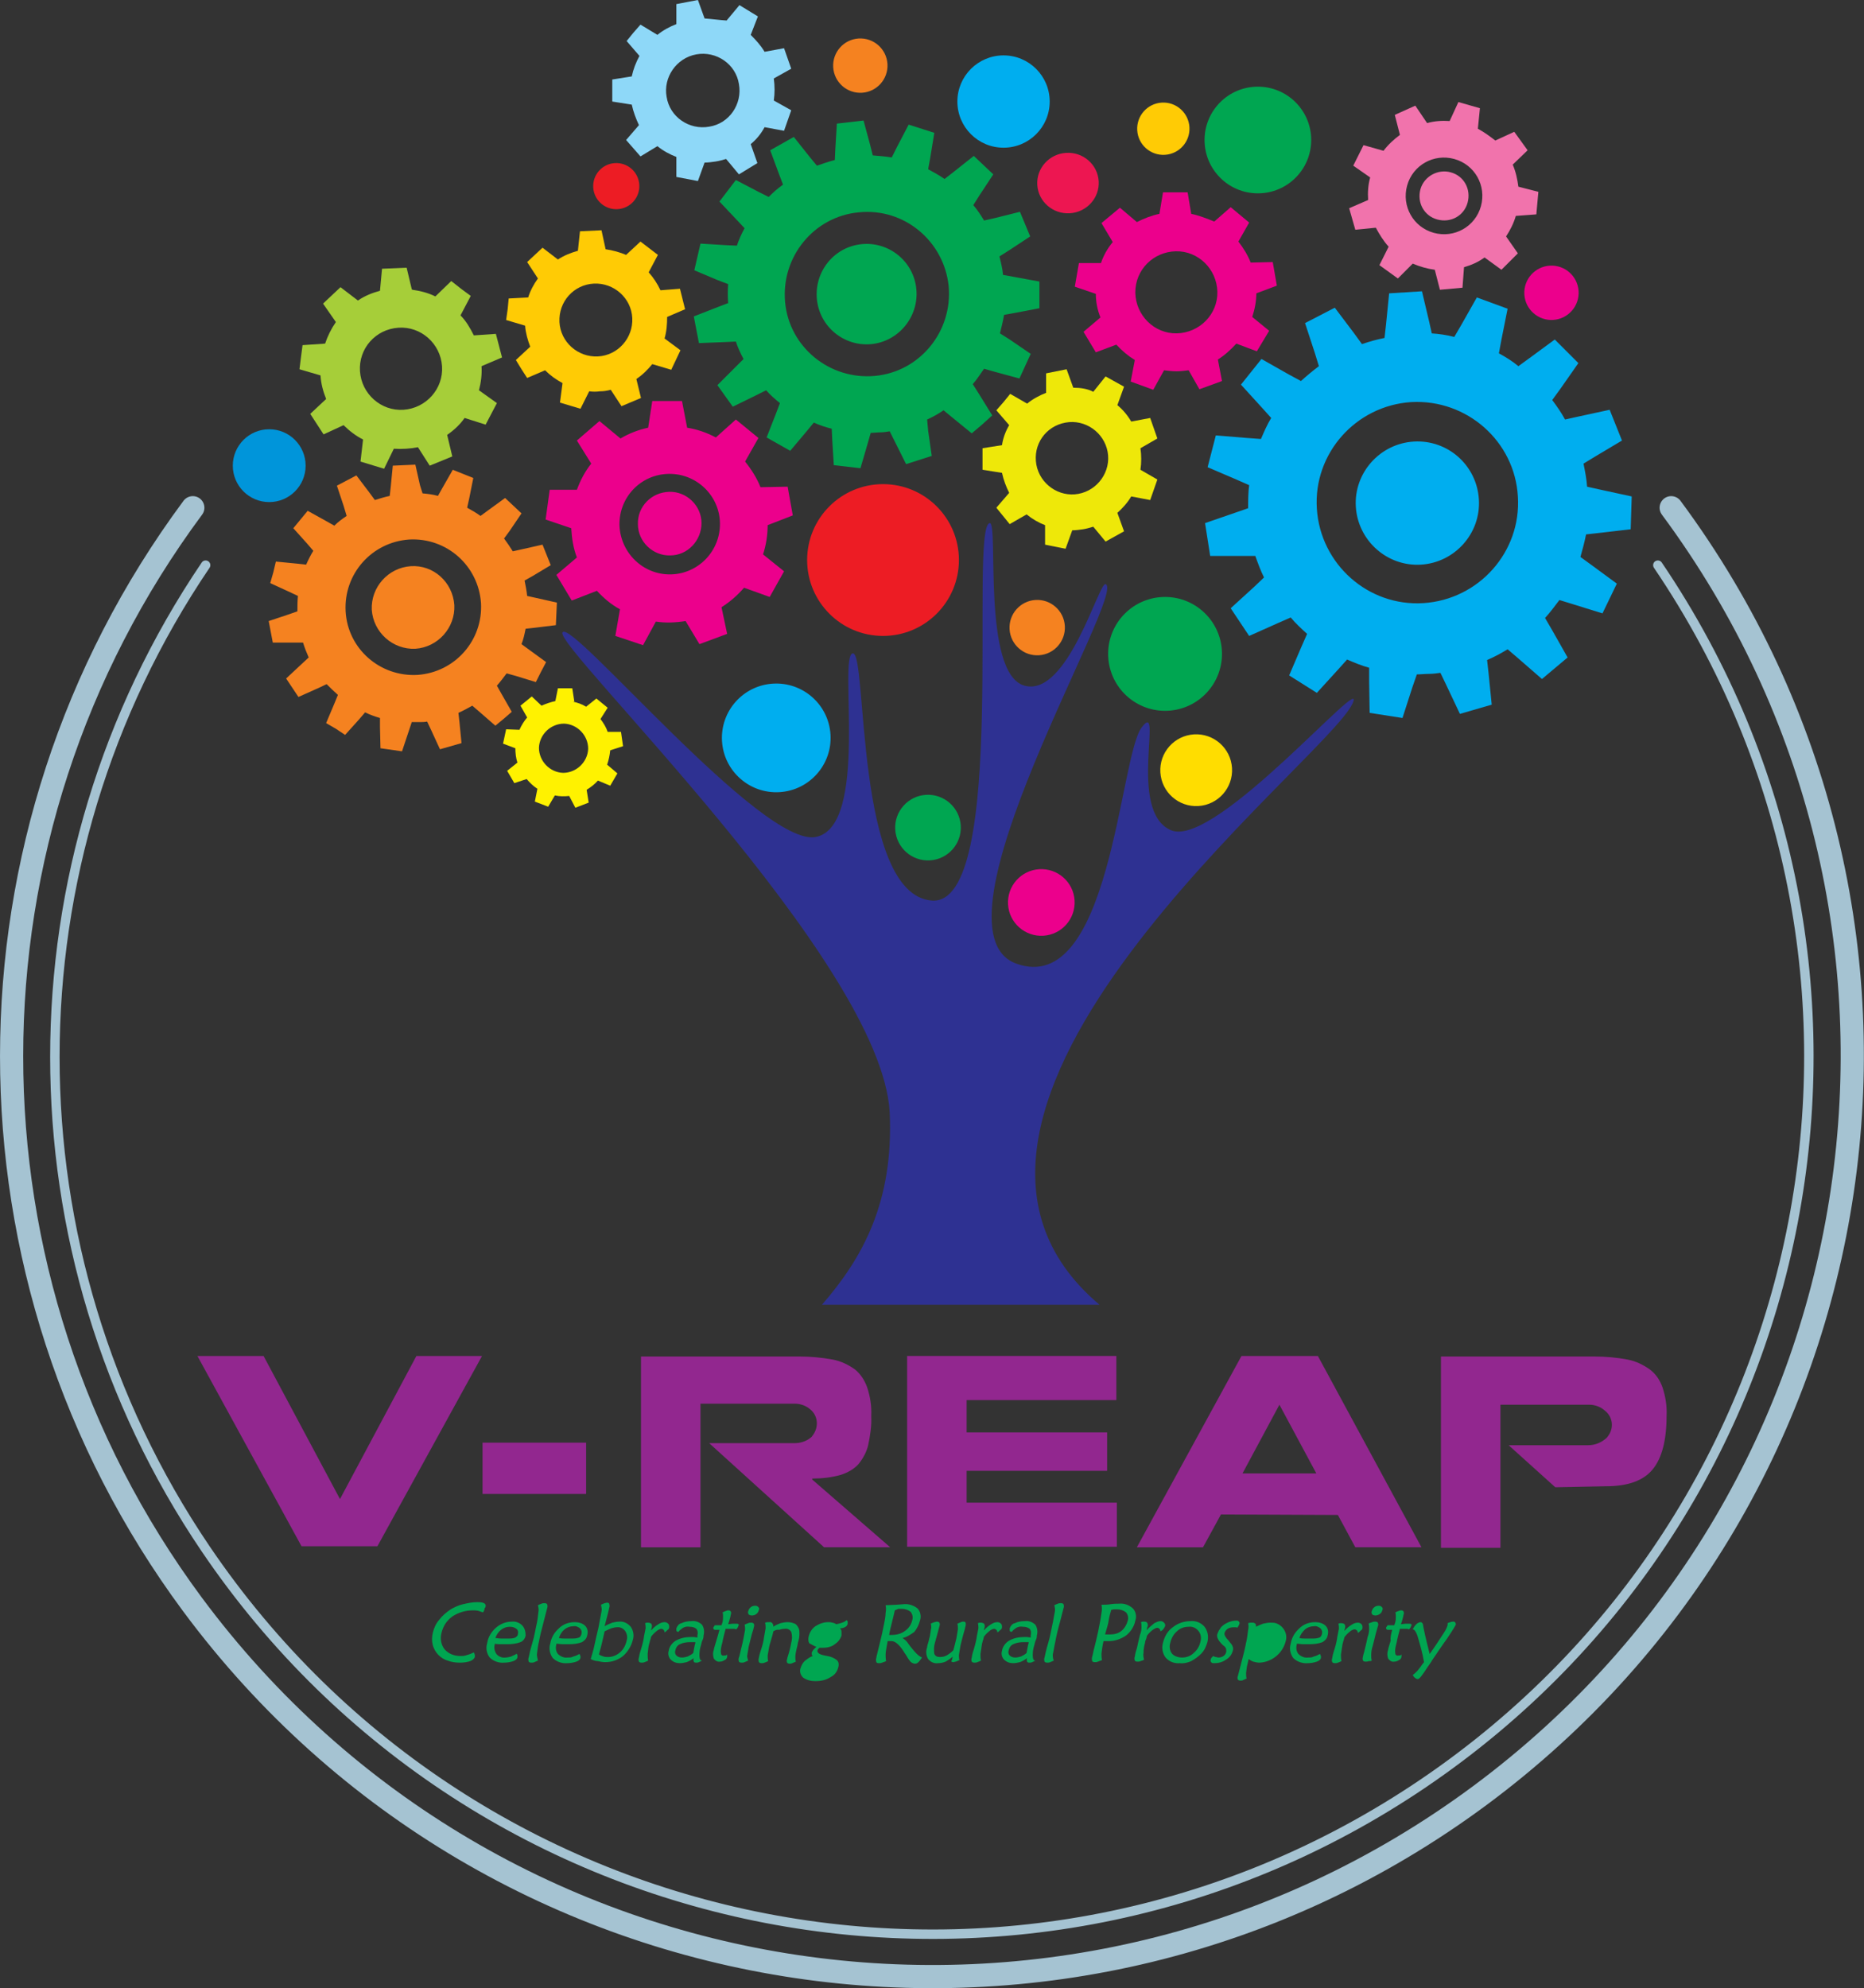 <?xml version="1.0" encoding="utf-8"?>
<!-- Generator: Adobe Illustrator 21.1.0, SVG Export Plug-In . SVG Version: 6.00 Build 0)  -->
<svg version="1.1" id="Layer_1" xmlns="http://www.w3.org/2000/svg" xmlns:xlink="http://www.w3.org/1999/xlink" x="0px" y="0px"
	 viewBox="0 0 363.5 387.7" style="enable-background:new 0 0 363.5 387.7;" xml:space="preserve">
<rect x="0" y="0" width="363.5" height="387.7" fill="#333333" stroke="none"/>
<style type="text/css">
	.st0{fill:none;stroke:#A5C3D2;stroke-width:4.52;stroke-linecap:round;stroke-linejoin:round;}
	.st1{fill:none;stroke:#A5C3D2;stroke-width:1.84;stroke-linecap:round;stroke-linejoin:round;}
	.st2{fill:#92278F;}
	.st3{fill:#00A651;}
	.st4{fill:#2E3192;}
	.st5{fill:#FFCB05;}
	.st6{fill:#8ED8F8;}
	.st7{fill:#EC008C;}
	.st8{fill:#FFF200;}
	.st9{fill:#EEE809;}
	.st10{fill:#00AEEF;}
	.st11{fill:#F173AC;}
	.st12{fill:#A6CE39;}
	.st13{fill:#F58220;}
	.st14{fill:#ED1C24;}
	.st15{fill:#FFDD00;}
	.st16{fill:#ED1651;}
	.st17{fill:#0095DA;}
</style>
<title>Untitled-1</title>
<g>
	<path class="st0" d="M325.9,99c59,79.6,42.4,192-37.3,251.1c-79.6,59-192,42.4-251.1-37.3C-9.5,249.3-9.5,162.5,37.6,99"/>
	<path class="st1" d="M323.3,110.2c53,78.2,32.5,184.5-45.7,237.5c-78.2,53-184.5,32.5-237.5-45.7c-39.2-57.9-39.2-133.9,0-191.8"/>
	<path class="st2" d="M66.3,292.3l-14.9-27.9H38.5l20.3,37.1h14.8l20.4-37.1H81.2L66.3,292.3z M114.3,291.3v-10H94.1v10H114.3z
		 M154.9,281.4h-16.6l22.4,20.3h12.9l-15.2-13.2v-0.2c1.9,0,3.7-0.2,5.5-0.7c1.3-0.4,2.6-1.1,3.5-2.1c0.9-1.1,1.6-2.4,1.9-3.7
		c0.4-1.9,0.7-3.8,0.6-5.7c0.1-1.9-0.2-3.8-0.8-5.6c-0.5-1.4-1.3-2.6-2.4-3.5c-1.3-0.9-2.7-1.6-4.3-1.9c-2.2-0.4-4.3-0.6-6.5-0.6
		h-30.9v37.2h11.6v-28h18.4c1.1,0,2.2,0.4,3,1.1c1.6,1.3,1.7,3.6,0.4,5.2c-0.1,0.2-0.3,0.3-0.4,0.4c-0.9,0.7-2,1-3.1,1L154.9,281.4z
		 M188.5,293v-6.2h27.4v-7.5h-27.4v-6.3h29.2v-8.6h-40.8v37.2h40.9V293L188.5,293z M260.9,295.4l3.4,6.3h12.9L257,264.4h-14.9
		l-20.4,37.3h12.9l3.5-6.4L260.9,295.4z M249.5,273.9l7.2,13.4h-14.4L249.5,273.9L249.5,273.9z M313.2,289.8c4.3,0,7.3-1.1,9.1-3.3
		c1.8-2.2,2.7-5.7,2.7-10.4c0.1-1.9-0.2-3.8-0.8-5.6c-0.5-1.4-1.3-2.6-2.5-3.5c-1.3-0.9-2.7-1.6-4.3-1.9c-2.1-0.4-4.3-0.6-6.5-0.6
		H281v37.3h11.6v-27.9h17.3c1.1,0,2.2,0.4,3,1.1c1.6,1.2,1.9,3.4,0.7,5c-0.2,0.3-0.4,0.5-0.7,0.7c-0.9,0.7-2,1.1-3.2,1.1h-15.5
		l9.1,8.2L313.2,289.8z"/>
	<path class="st3" d="M94.2,314.4c-0.3-0.1-0.6-0.2-0.9-0.3c-0.4-0.1-0.7-0.1-1.1-0.1c-1.4,0-2.8,0.4-4,1.2
		c-1.1,0.8-1.8,1.9-2.1,3.2c-0.3,1.1-0.1,2.3,0.6,3.2c0.8,0.9,1.9,1.3,3.1,1.3c0.4,0,0.8,0,1.3-0.2c0.4-0.1,0.9-0.3,1.3-0.5
		c0.1,0.2,0.2,0.4,0.2,0.5c0,0.1,0,0.3,0,0.4c-0.1,0.3-0.4,0.6-0.9,0.8c-0.6,0.2-1.3,0.3-2,0.3c-0.8,0-1.6-0.1-2.4-0.4
		c-0.7-0.2-1.3-0.6-1.8-1.1c-0.5-0.5-0.9-1.2-1.1-1.9c-0.2-0.8-0.2-1.6,0-2.4c0.2-0.9,0.6-1.8,1.2-2.5c0.6-0.8,1.4-1.5,2.3-2.1
		c0.7-0.4,1.5-0.8,2.4-1c0.9-0.2,1.8-0.4,2.7-0.4c0.5,0,1,0,1.4,0.2c0.2,0.1,0.4,0.4,0.3,0.6c0,0.2-0.1,0.3-0.2,0.4
		C94.5,314,94.3,314.2,94.2,314.4L94.2,314.4z M104.9,323.8c-0.2,0.1-0.5,0.2-0.7,0.3c-0.2,0.1-0.4,0.1-0.6,0.1
		c-0.3,0-0.4-0.1-0.5-0.2c-0.1-0.3-0.1-0.6,0-0.8c0.1-0.5,0.3-1.5,0.7-2.8s0.6-2.6,0.8-3.5c0.2-0.8,0.3-1.7,0.4-2.6
		c0.1-0.4,0-0.9-0.1-1.3c0.2-0.1,0.4-0.2,0.7-0.3c0.2-0.1,0.4-0.1,0.6-0.1c0.3,0,0.4,0.1,0.5,0.2c0.1,0.3,0.1,0.5,0,0.8
		c-0.1,0.3-0.3,1.2-0.7,2.7s-0.7,2.7-0.9,3.8c-0.2,0.8-0.3,1.7-0.4,2.5C104.7,322.9,104.8,323.3,104.9,323.8L104.9,323.8z
		 M109,319.4c0.4,0.1,0.8,0.1,1.1,0.1c0.4,0,0.9,0,1.4,0c0.5,0,0.9,0,1.4-0.2c0.3-0.1,0.4-0.4,0.5-0.7c0.1-0.4,0-0.8-0.3-1.1
		c-0.4-0.3-0.8-0.5-1.3-0.4c-0.6,0-1.2,0.2-1.7,0.6C109.6,318.1,109.2,318.7,109,319.4L109,319.4z M113,322.5
		c0.1,0.1,0.1,0.3,0.2,0.4c0,0.1,0,0.2,0,0.4c-0.1,0.3-0.3,0.5-0.8,0.7c-0.6,0.2-1.2,0.3-1.8,0.3c-1,0.1-2.1-0.3-2.8-1
		c-0.6-0.8-0.8-1.9-0.5-2.8c0.2-1.2,0.8-2.2,1.7-3c0.8-0.8,1.9-1.2,3.1-1.2c0.7,0,1.5,0.2,2,0.7c0.5,0.5,0.6,1.2,0.4,1.9
		c-0.1,0.6-0.5,1-1,1.3c-0.8,0.3-1.6,0.4-2.5,0.4c-0.4,0-0.8,0-1.3,0s-0.8-0.1-1.2-0.1v0.1c-0.2,0.7-0.1,1.4,0.3,1.9
		c0.5,0.5,1.2,0.8,1.9,0.7c0.4,0,0.8,0,1.1-0.2C112.3,322.9,112.6,322.7,113,322.5L113,322.5z M116.8,322.6c0.3,0.2,0.6,0.3,0.9,0.4
		c0.3,0.1,0.6,0.1,0.9,0.1c0.8,0,1.6-0.3,2.3-0.9c0.7-0.6,1.1-1.4,1.3-2.3c0.2-0.6,0.1-1.3-0.3-1.9c-0.4-0.5-1-0.8-1.6-0.7
		c-0.4,0-0.7,0.1-1.1,0.2c-0.5,0.2-0.9,0.4-1.3,0.6l0,0c-0.2,1-0.4,1.7-0.5,2.2c-0.1,0.3-0.1,0.5-0.2,0.8L116.8,322.6L116.8,322.6z
		 M115.2,323.5c0.2-0.8,0.5-1.6,0.7-2.6c0.2-1,0.5-2.2,0.8-3.5c0.3-1.6,0.5-2.7,0.6-3.2c0.1-0.4,0-0.8-0.1-1.3
		c0.2-0.1,0.5-0.2,0.7-0.3c0.2,0,0.3-0.1,0.5-0.1c0.2,0,0.4,0.1,0.4,0.2c0.1,0.3,0.1,0.6,0,0.8c0,0.1-0.1,0.5-0.3,1.3
		s-0.4,1.5-0.6,2.3c0.5-0.3,1-0.5,1.5-0.7c0.4-0.1,0.9-0.2,1.3-0.2c0.9-0.1,1.7,0.3,2.3,1c0.5,0.7,0.7,1.7,0.4,2.6
		c-0.3,1.2-1,2.3-1.9,3.1c-1,0.8-2.2,1.2-3.5,1.2c-0.5,0-0.9-0.1-1.4-0.2C116.1,323.9,115.6,323.7,115.2,323.5L115.2,323.5z
		 M127,317.9c0.4-0.5,0.9-0.9,1.4-1.2c0.3-0.2,0.7-0.4,1.2-0.4c0.3,0,0.5,0.1,0.7,0.3c0.2,0.2,0.2,0.4,0.2,0.7
		c0,0.2-0.1,0.4-0.3,0.5c-0.2,0.2-0.4,0.4-0.6,0.5c0-0.2-0.1-0.4-0.2-0.5c-0.1-0.1-0.3-0.2-0.4-0.2c-0.3,0-0.7,0.2-0.9,0.4
		c-0.4,0.3-0.8,0.7-1.1,1.1c-0.1,0.2-0.1,0.5-0.2,0.7s-0.1,0.5-0.2,0.7c-0.2,0.7-0.2,1.3-0.3,2c0,0.4,0,0.9,0.1,1.3
		c-0.2,0.1-0.4,0.2-0.7,0.3c-0.2,0.1-0.4,0.1-0.6,0.1c-0.3,0-0.4-0.1-0.5-0.2c-0.1-0.3-0.1-0.5,0-0.8c0-0.1,0.1-0.7,0.4-1.6
		c0.3-1,0.5-1.8,0.6-2.6c0.1-0.5,0.2-1,0.3-1.5c0-0.3,0-0.6-0.1-1l0.3-0.1c0.1,0,0.2,0,0.3,0c0.2,0,0.5,0.1,0.6,0.2
		c0.1,0.2,0.2,0.4,0.1,0.7c0,0.1,0,0.2-0.1,0.3L127,317.9L127,317.9z M136.6,323.7c-0.2-0.3-0.2-0.7-0.2-1.1c0-0.6,0.1-1.2,0.3-1.8
		c0.1-0.3,0.1-0.6,0.3-1s0.2-0.7,0.2-0.9c0.2-0.7,0.1-1.5-0.3-2.1c-0.5-0.5-1.3-0.8-2-0.7c-0.7,0-1.4,0.1-2,0.4
		c-0.5,0.1-0.8,0.5-1,1c0,0.2,0,0.3,0,0.5c0.1,0.1,0.2,0.2,0.4,0.2c0.2-0.3,0.6-0.6,0.9-0.8c0.4-0.2,0.8-0.3,1.3-0.2
		c0.5,0,0.9,0.1,1.3,0.4c0.3,0.4,0.3,0.8,0.2,1.3v0.2c0,0.1,0,0.1,0,0.2l-0.7-0.1h-0.6c-1,0-2,0.2-2.9,0.7c-0.7,0.4-1.3,1.2-1.4,2
		c-0.2,0.6,0,1.3,0.4,1.7c0.5,0.5,1.1,0.7,1.8,0.7c0.4,0,0.9-0.1,1.3-0.2c0.5-0.2,0.9-0.4,1.4-0.8c-0.1,0.2-0.1,0.5,0,0.7
		c0.1,0.2,0.3,0.2,0.5,0.2c0.2,0,0.3,0,0.5-0.1c0.2-0.1,0.4-0.2,0.6-0.3L136.6,323.7z M135.6,320.2c0,0.1,0,0.3-0.1,0.5l-0.1,0.5
		l-0.1,0.5c0,0.2-0.1,0.4-0.1,0.6c-0.3,0.3-0.7,0.5-1.1,0.7c-0.4,0.1-0.7,0.2-1.1,0.2c-0.4,0-0.8-0.1-1.1-0.4
		c-0.3-0.3-0.3-0.7-0.2-1c0.1-0.5,0.4-1,0.9-1.2c0.6-0.3,1.3-0.4,2-0.4h0.5L135.6,320.2L135.6,320.2z M140.3,317.8h-0.7
		c-0.2,0-0.3,0-0.4-0.1c-0.1-0.1-0.1-0.2-0.1-0.3c0-0.1,0.1-0.2,0.1-0.2c0.1-0.1,0.1-0.2,0.2-0.3h0.5h0.7h0.1l0.1-0.3l0.1-0.3
		c0.1-0.4,0.1-0.7,0.1-1.1c0-0.3,0-0.6-0.1-0.8c0.2-0.1,0.4-0.2,0.7-0.3c0.2-0.1,0.3-0.1,0.5-0.1c0.2,0,0.3,0.1,0.4,0.2
		c0.1,0.2,0.1,0.4,0,0.7c0,0.1-0.1,0.5-0.3,1.2l-0.2,0.6l0.9-0.1h0.7c0.1,0,0.3,0,0.4,0.1c0.1,0.1,0.1,0.2,0,0.3
		c0,0.1-0.1,0.2-0.1,0.3c-0.1,0.1-0.2,0.3-0.3,0.4c-0.1,0-0.3-0.1-0.4-0.1h-0.6H142h-0.5c-0.2,0.8-0.4,1.5-0.5,2s-0.2,1-0.3,1.3
		c-0.1,0.5-0.2,1-0.1,1.5c0,0.3,0.3,0.5,0.6,0.4c0.1,0,0.2,0,0.3,0c0.1,0,0.2-0.1,0.3-0.2c0,0.1,0,0.2,0,0.3c0,0.1,0,0.1,0,0.2
		c-0.1,0.3-0.2,0.5-0.5,0.6c-0.3,0.2-0.6,0.3-0.9,0.3c-0.5,0.1-0.9-0.2-1.2-0.6c-0.2-0.6-0.2-1.2,0-1.7c0-0.2,0.2-0.8,0.5-1.8
		C139.9,319.3,140.1,318.5,140.3,317.8L140.3,317.8z M145.9,323.8c-0.2,0.1-0.5,0.2-0.7,0.3c-0.2,0.1-0.4,0.1-0.6,0.1
		c-0.3,0-0.4-0.1-0.5-0.2c-0.1-0.3-0.1-0.6,0-0.8c0.1-0.2,0.2-0.8,0.4-1.6c0.2-0.8,0.4-1.6,0.5-2.2c0.1-0.5,0.2-1.1,0.3-1.6
		c0-0.3,0-0.7-0.1-1c0.2-0.1,0.4-0.2,0.7-0.3c0.2-0.1,0.4-0.1,0.6-0.1c0.3,0,0.4,0.1,0.5,0.2c0.1,0.2,0.1,0.4,0,0.7
		c0,0.1-0.1,0.5-0.4,1.4c-0.2,0.8-0.4,1.6-0.6,2.4c-0.1,0.6-0.2,1.2-0.3,1.8C145.7,323.1,145.8,323.5,145.9,323.8L145.9,323.8z
		 M148,313.9c-0.1,0.3-0.2,0.6-0.5,0.8c-0.2,0.2-0.6,0.3-0.9,0.3c-0.2,0-0.5-0.1-0.6-0.2c-0.1-0.2-0.2-0.4-0.1-0.6
		c0.1-0.3,0.2-0.6,0.5-0.8c0.2-0.2,0.5-0.3,0.9-0.3c0.2,0,0.5,0.1,0.6,0.3C148,313.4,148.1,313.7,148,313.9L148,313.9z M150.8,318.1
		c-0.1,0.6-0.3,1.2-0.5,1.9c-0.2,0.7-0.3,1-0.3,1.1c-0.1,0.5-0.2,1.1-0.3,1.7c0,0.4,0,0.7,0.1,1.1c-0.2,0.1-0.4,0.2-0.7,0.3
		c-0.2,0.1-0.4,0.1-0.6,0.1c-0.3,0-0.4-0.1-0.5-0.2c-0.1-0.3-0.1-0.6,0-0.9c0-0.1,0.1-0.6,0.4-1.5s0.5-1.7,0.6-2.5
		c0.1-0.6,0.2-1.1,0.3-1.7c0-0.4,0-0.7-0.1-1.1l0.4-0.1c0.1,0,0.2,0,0.4,0c0.4-0.1,0.7,0.2,0.8,0.6c0,0.1,0,0.2,0,0.3
		c0.4-0.3,0.9-0.5,1.4-0.7c0.4-0.1,0.9-0.2,1.4-0.2c0.5,0,0.9,0.1,1.4,0.3c0.4,0.2,0.6,0.6,0.8,1c0.1,0.3,0.1,0.7,0.1,1
		c0,0.6-0.1,1.1-0.3,1.7l-0.1,0.6c-0.1,0.3-0.1,0.5-0.2,0.8c-0.1,0.5-0.2,0.9-0.2,1.4c0,0.3,0,0.6,0.1,0.9c-0.2,0.1-0.5,0.2-0.7,0.3
		c-0.2,0.1-0.3,0.1-0.5,0.1c-0.3,0-0.4-0.1-0.5-0.2c-0.1-0.2-0.1-0.5,0-0.7c0-0.2,0.2-0.7,0.4-1.4s0.3-1.3,0.4-1.8
		c0.2-0.7,0.2-1.4,0-2.1c-0.3-0.5-0.8-0.7-1.3-0.6c-0.4,0-0.8,0.1-1.1,0.2C151.5,317.7,151.1,317.9,150.8,318.1L150.8,318.1z
		 M159.2,323.6L159.2,323.6c-0.4,0.1-0.8,0.4-1.1,0.6c-0.3,0.2-0.4,0.5-0.5,0.9c-0.1,0.4,0,0.9,0.4,1.2c0.5,0.3,1.1,0.5,1.6,0.5
		c0.6,0,1.2-0.1,1.8-0.4c0.4-0.2,0.7-0.6,0.9-1c0.1-0.6-0.8-1.2-2.9-1.7L159.2,323.6L159.2,323.6z M160.9,320.4c0.5,0,1-0.2,1.5-0.5
		c0.4-0.3,0.7-0.7,0.8-1.2c0.1-0.4,0-0.9-0.3-1.2c-0.3-0.3-0.8-0.5-1.3-0.5c-0.5,0-1,0.1-1.5,0.4c-0.4,0.3-0.7,0.7-0.8,1.2
		c-0.1,0.4,0,0.9,0.3,1.2C160,320.3,160.4,320.5,160.9,320.4z M159.2,321.1c-0.2,0.2-0.4,0.4-0.6,0.6c-0.1,0.2-0.2,0.3-0.3,0.5
		c0,0.1,0,0.3,0,0.4c0,0.1,0.1,0.2,0.2,0.3c-0.6,0.2-1.1,0.6-1.6,1c-0.4,0.4-0.6,0.8-0.8,1.4c-0.2,0.6,0,1.3,0.5,1.8
		c0.7,0.5,1.5,0.7,2.4,0.7c1.1,0,2.1-0.2,3-0.8c0.8-0.4,1.3-1.1,1.5-2c0.1-0.4,0.1-0.9-0.3-1.3c-0.5-0.4-1.2-0.7-1.9-0.8l-0.5-0.1
		c-1-0.2-1.4-0.5-1.4-0.9c0-0.1,0.1-0.2,0.1-0.3c0.1-0.1,0.2-0.2,0.3-0.3h0.4h0.3c0.8,0,1.7-0.2,2.3-0.7c0.6-0.4,1.1-1,1.3-1.7
		c0-0.2,0-0.5,0-0.7c0-0.3-0.1-0.5-0.3-0.7c0.4,0,0.8-0.1,1.1-0.3c0.2-0.1,0.4-0.4,0.4-0.6c0-0.1,0-0.3,0-0.4c0-0.1-0.1-0.2-0.2-0.3
		c-0.2,0.2-0.4,0.3-0.6,0.4c-0.5,0.2-0.9,0.3-1.4,0.4c-0.2-0.1-0.5-0.3-0.8-0.3c-0.3-0.1-0.5-0.1-0.8-0.1c-0.9,0-1.7,0.3-2.5,0.8
		c-0.7,0.5-1.1,1.2-1.3,2c-0.1,0.4-0.1,0.9,0.1,1.3C158.4,320.7,158.8,321,159.2,321.1L159.2,321.1z M174.5,314
		c-0.2,0.9-0.4,1.7-0.6,2.5c-0.2,0.8-0.4,1.6-0.5,2.3h0.4c1,0,1.9-0.2,2.7-0.8c0.7-0.5,1.2-1.2,1.4-2.1c0.2-0.6,0-1.2-0.3-1.6
		c-0.5-0.4-1.1-0.6-1.8-0.6c-0.2,0-0.4,0-0.6,0L174.5,314L174.5,314z M176,319.4c0.5,0.3,0.9,0.7,1.2,1.2l0.3,0.4
		c0.4,0.5,0.8,1,1.3,1.5c0.3,0.3,0.6,0.5,1,0.7c-0.2,0.3-0.4,0.6-0.7,0.9c-0.2,0.2-0.4,0.3-0.7,0.3c-0.2,0-0.4-0.1-0.6-0.2
		c-0.3-0.2-0.5-0.5-0.7-0.8c-0.2-0.3-0.4-0.7-0.7-1.1c-0.9-1.5-1.8-2.3-2.5-2.3h-0.3h-0.5c-0.2,1.2-0.4,2-0.4,2.6
		c0,0.4,0,0.8,0.1,1.3c-0.2,0.1-0.5,0.2-0.8,0.3c-0.2,0.1-0.4,0.1-0.6,0.1c-0.3,0-0.5-0.1-0.5-0.2c-0.1-0.3-0.1-0.6,0-0.9
		c0-0.2,0.2-0.8,0.5-2.1s0.6-2.4,0.8-3.5c0.3-1.4,0.5-2.4,0.5-3.1c0.1-0.5,0.1-1,0-1.5l2.2-0.1l1.3-0.1c1-0.1,1.9,0.2,2.7,0.8
		c0.6,0.6,0.8,1.6,0.5,2.4c-0.2,0.8-0.6,1.6-1.1,2.2C177.6,318.7,176.9,319.2,176,319.4L176,319.4z M185.8,323
		c-0.4,0.4-0.9,0.7-1.4,1c-0.5,0.2-1,0.3-1.5,0.3c-0.7,0.1-1.4-0.2-1.9-0.8c-0.4-0.7-0.5-1.5-0.2-2.3c0-0.2,0.1-0.6,0.3-1.2
		c0.1-0.6,0.3-1,0.3-1.4c0.1-0.4,0.1-0.8,0.2-1.2c0-0.3,0-0.6-0.1-0.8c0.2-0.1,0.4-0.2,0.7-0.3c0.2,0,0.3-0.1,0.5-0.1
		c0.3,0,0.4,0.1,0.5,0.2c0.1,0.2,0.1,0.5,0,0.7c-0.1,0.3-0.2,0.8-0.4,1.5s-0.4,1.4-0.5,1.8c-0.2,0.7-0.2,1.4-0.1,2.1
		c0.2,0.4,0.5,0.6,1.1,0.6c0.5,0,0.9-0.1,1.3-0.3c0.5-0.3,0.9-0.6,1.3-1c0.1-0.3,0.2-0.7,0.3-1.1s0.2-0.8,0.3-1.2
		c0.1-0.6,0.2-1.2,0.3-1.8c0-0.4,0-0.8-0.1-1.1c0.2-0.1,0.5-0.2,0.7-0.3c0.2-0.1,0.4-0.1,0.5-0.1c0.2,0,0.4,0.1,0.4,0.2
		c0.1,0.3,0,0.7-0.1,1c0,0.2-0.2,0.7-0.4,1.5s-0.4,1.5-0.5,2c-0.1,0.6-0.2,1.2-0.3,1.8c0,0.3,0,0.7,0.1,1c-0.2,0.1-0.5,0.2-0.7,0.3
		c-0.2,0-0.3,0.1-0.5,0.1c-0.2,0-0.4-0.1-0.4-0.2C185.7,323.7,185.7,323.3,185.8,323L185.8,323z M191.9,317.9
		c0.4-0.5,0.9-0.9,1.4-1.2c0.3-0.2,0.7-0.4,1.2-0.4c0.3,0,0.5,0.1,0.7,0.3c0.2,0.2,0.2,0.4,0.2,0.7c0,0.2-0.1,0.4-0.3,0.5
		c-0.2,0.2-0.4,0.4-0.6,0.5c0-0.2-0.1-0.4-0.2-0.5c-0.1-0.1-0.3-0.2-0.4-0.2c-0.3,0-0.7,0.2-0.9,0.4c-0.4,0.3-0.8,0.7-1.1,1.1
		c-0.1,0.2-0.1,0.5-0.2,0.7s-0.1,0.5-0.2,0.7c-0.1,0.7-0.2,1.3-0.3,2c0,0.4,0,0.9,0.1,1.3c-0.2,0.1-0.4,0.2-0.7,0.3
		c-0.2,0.1-0.4,0.1-0.6,0.1c-0.3,0-0.4-0.1-0.5-0.2c-0.1-0.3-0.1-0.5,0-0.8c0-0.1,0.1-0.7,0.4-1.6c0.3-1,0.5-1.8,0.6-2.6
		c0.1-0.5,0.2-1,0.3-1.5c0-0.3,0-0.6-0.1-1l0.3-0.1c0.1,0,0.2,0,0.3,0c0.2,0,0.5,0.1,0.6,0.2c0.1,0.2,0.2,0.4,0.1,0.7
		c0,0.1,0,0.2-0.1,0.3L191.9,317.9L191.9,317.9z M201.6,323.7c-0.2-0.3-0.2-0.7-0.2-1.1c0-0.6,0.1-1.2,0.3-1.8
		c0.1-0.3,0.1-0.6,0.3-1s0.2-0.7,0.2-0.9c0.2-0.7,0.1-1.5-0.3-2.1c-0.5-0.5-1.3-0.8-2-0.7c-0.7,0-1.4,0.1-2,0.4
		c-0.5,0.1-0.8,0.5-1,1c0,0.2,0,0.3,0,0.5c0.1,0.1,0.2,0.2,0.4,0.2c0.2-0.3,0.6-0.6,0.9-0.8c0.4-0.2,0.8-0.3,1.3-0.2
		c0.5,0,0.9,0.1,1.3,0.4c0.3,0.4,0.3,0.8,0.2,1.3v0.2c0,0.1,0,0.1,0,0.2l-0.7-0.1h-0.6c-1,0-2,0.2-2.9,0.7c-0.7,0.4-1.3,1.2-1.4,2
		c-0.2,0.6,0,1.3,0.4,1.7c0.5,0.5,1.1,0.7,1.8,0.7c0.4,0,0.9-0.1,1.3-0.2c0.5-0.2,0.9-0.4,1.4-0.8c-0.1,0.2-0.1,0.5,0,0.7
		c0.1,0.2,0.3,0.2,0.5,0.2c0.2,0,0.3,0,0.5-0.1c0.2-0.1,0.4-0.2,0.6-0.3L201.6,323.7z M200.6,320.2c0,0.1,0,0.3-0.1,0.5l-0.1,0.5
		l-0.1,0.5c0,0.2-0.1,0.4-0.1,0.6c-0.3,0.3-0.7,0.5-1.1,0.7c-0.4,0.1-0.7,0.2-1.1,0.2c-0.4,0-0.8-0.1-1.1-0.4
		c-0.3-0.3-0.3-0.7-0.2-1c0.1-0.5,0.4-1,0.9-1.2c0.6-0.3,1.3-0.4,2-0.4h0.5L200.6,320.2L200.6,320.2z M205.5,323.8
		c-0.2,0.1-0.5,0.2-0.7,0.3c-0.2,0.1-0.4,0.1-0.6,0.1c-0.3,0-0.4-0.1-0.5-0.2c-0.1-0.3-0.1-0.6,0-0.8c0.1-0.5,0.3-1.5,0.7-2.8
		s0.6-2.6,0.8-3.5c0.2-0.8,0.3-1.7,0.5-2.6c0.1-0.4,0-0.9-0.1-1.3c0.2-0.1,0.4-0.2,0.7-0.3c0.2-0.1,0.4-0.1,0.6-0.1
		c0.3,0,0.4,0.1,0.5,0.2c0.1,0.3,0.1,0.5,0,0.8c-0.1,0.3-0.3,1.2-0.7,2.7c-0.4,1.4-0.7,2.7-0.9,3.8c-0.2,0.8-0.3,1.7-0.5,2.5
		C205.3,322.9,205.3,323.4,205.5,323.8L205.5,323.8z M101.8,316.9c-0.5-0.5-1.3-0.8-2-0.7c-1.1,0-2.2,0.4-3.1,1.2
		c-0.9,0.8-1.5,1.8-1.7,3c-0.3,1-0.1,2,0.5,2.8c0.7,0.7,1.8,1.1,2.8,1c0.6,0,1.2-0.1,1.8-0.3c0.5-0.2,0.7-0.4,0.8-0.7
		c0-0.1,0-0.2,0-0.4c0-0.1-0.1-0.3-0.2-0.4l0,0.1c-0.3,0.2-0.7,0.3-1,0.5c-0.4,0.1-0.8,0.2-1.1,0.2c-0.7,0.1-1.4-0.2-1.8-0.7
		c-0.4-0.6-0.5-1.3-0.3-1.9v-0.1c0.4,0.1,0.8,0.1,1.2,0.1c0.4,0,0.8,0,1.3,0c0.8,0,1.7-0.1,2.5-0.4c0.5-0.2,0.9-0.7,1-1.3
		C102.5,318.1,102.3,317.4,101.8,316.9z M101,318.6c0,0.3-0.2,0.5-0.5,0.7c-0.4,0.2-0.9,0.2-1.4,0.2h-1.4c-0.4,0-0.8-0.1-1.1-0.1v0
		c0.2-0.6,0.6-1.2,1.1-1.6c0.5-0.4,1.1-0.6,1.7-0.6c0.5,0,0.9,0.1,1.3,0.4C101,317.8,101.1,318.2,101,318.6z"/>
	<path class="st3" d="M215.5,318.7h0.5h0.5c0.8,0,1.6-0.2,2.2-0.7c0.6-0.5,1-1.2,1.2-1.9c0.2-0.6,0.1-1.2-0.3-1.7
		c-0.5-0.4-1.1-0.6-1.8-0.6h-0.5c-0.2,0-0.4,0.1-0.6,0.1c-0.2,0.7-0.4,1.4-0.5,2.1s-0.3,1.3-0.5,2L215.5,318.7L215.5,318.7z
		 M214.9,323.7c-0.3,0.1-0.5,0.2-0.8,0.3c-0.2,0.1-0.4,0.1-0.6,0.1c-0.3,0-0.5-0.1-0.5-0.2c-0.1-0.3-0.1-0.6,0-0.9
		c0.1-0.3,0.2-1,0.5-2.1s0.5-2.2,0.7-3c0.3-1.5,0.5-2.6,0.6-3.4c0.1-0.5,0.1-1.1,0-1.6h0.3c0.3,0,0.9,0,1.5-0.1s1.2-0.1,1.6-0.1
		c1-0.1,1.9,0.2,2.7,0.9c0.6,0.6,0.8,1.6,0.5,2.4c-0.2,1.1-0.9,2.2-1.8,2.9c-1,0.7-2.2,1.1-3.4,1.1h-0.5h-0.5
		c-0.2,0.8-0.3,1.6-0.4,2.4C214.8,322.8,214.8,323.3,214.9,323.7L214.9,323.7z M223.6,317.9l0.1-0.5c0-0.1,0.1-0.2,0.1-0.3
		c0.1-0.2,0-0.5-0.1-0.7c-0.2-0.2-0.4-0.2-0.6-0.2c-0.1,0-0.2,0-0.3,0l-0.3,0.1c0.1,0.3,0.1,0.6,0.1,1c0,0.5-0.1,1-0.3,1.5
		c-0.2,0.8-0.4,1.7-0.6,2.6c-0.3,0.9-0.4,1.5-0.4,1.6c-0.1,0.3-0.1,0.5,0,0.8c0.1,0.1,0.2,0.2,0.5,0.2c0.2,0,0.4,0,0.6-0.1
		c0.2-0.1,0.5-0.1,0.7-0.3c-0.1-0.4-0.2-0.9-0.1-1.3c0-0.7,0.1-1.3,0.3-2c0-0.2,0.1-0.5,0.2-0.7s0.1-0.5,0.2-0.7
		c0.3-0.4,0.7-0.8,1.1-1.1c0.3-0.2,0.6-0.4,0.9-0.4c0.2,0,0.3,0.1,0.4,0.2c0.1,0.1,0.2,0.3,0.2,0.5c0.2-0.1,0.5-0.3,0.6-0.5
		c0.1-0.1,0.2-0.3,0.3-0.5c0.1-0.2,0-0.5-0.2-0.7c-0.2-0.2-0.4-0.3-0.7-0.3c-0.4,0-0.8,0.2-1.2,0.4C224.5,317,224,317.4,223.6,317.9
		L223.6,317.9z M230.5,323.2c0.9,0,1.7-0.3,2.3-0.9c0.7-0.6,1.1-1.3,1.3-2.2c0.2-0.7,0.1-1.5-0.4-2.1c-0.5-0.6-1.2-0.9-1.9-0.8
		c-0.9,0-1.7,0.3-2.3,0.9c-0.7,0.6-1.1,1.4-1.3,2.3c-0.2,0.7-0.1,1.5,0.4,2.1C229,322.9,229.7,323.2,230.5,323.2L230.5,323.2z
		 M230.1,324.3c-1.1,0.1-2.1-0.3-2.8-1.1c-0.6-0.8-0.8-1.9-0.5-2.9c0.3-1.2,0.9-2.3,1.9-3c1-0.8,2.2-1.2,3.5-1.2
		c1-0.1,2,0.3,2.7,1.1c0.6,0.8,0.8,1.8,0.6,2.8c-0.1,0.5-0.3,0.9-0.5,1.4c-0.2,0.4-0.5,0.8-0.8,1.1c-0.6,0.6-1.2,1-1.9,1.4
		C231.6,324.2,230.8,324.4,230.1,324.3L230.1,324.3z M236.6,322.9c0.2,0.1,0.3,0.2,0.5,0.2c0.2,0,0.3,0.1,0.5,0.1
		c0.4,0,0.7-0.1,1-0.3c0.3-0.2,0.4-0.4,0.5-0.7c0.1-0.2,0-0.4,0-0.7c-0.1-0.3-0.3-0.5-0.6-0.7l-0.2-0.2c-0.7-0.7-1.1-1.4-0.9-2
		c0.1-0.2,0.2-0.5,0.3-0.7c0.2-0.2,0.3-0.5,0.5-0.7c0.4-0.4,0.9-0.7,1.4-0.9c0.5-0.2,1-0.3,1.5-0.3c0.2,0,0.4,0,0.5,0.2
		c0.1,0.1,0.2,0.3,0.1,0.4c0,0.1-0.1,0.2-0.1,0.3c-0.1,0.2-0.2,0.3-0.3,0.5c-0.1-0.1-0.2-0.1-0.4-0.1c-0.1,0-0.2,0-0.4,0
		c-0.4,0-0.8,0.1-1.1,0.3c-0.3,0.2-0.5,0.5-0.6,0.8c-0.1,0.4,0.2,0.9,0.8,1.5l0.3,0.4c0.2,0.2,0.4,0.5,0.5,0.8
		c0.1,0.3,0.1,0.5,0,0.8c-0.2,0.7-0.6,1.3-1.3,1.7c-0.7,0.5-1.5,0.7-2.3,0.7c-0.2,0-0.5,0-0.6-0.2c-0.1-0.1-0.2-0.3-0.1-0.5
		c0-0.1,0.1-0.2,0.1-0.3C236.4,323.1,236.5,323,236.6,322.9L236.6,322.9z M243.8,322.4c0.3,0.2,0.6,0.4,0.9,0.5
		c0.3,0.1,0.7,0.2,1,0.2c0.8,0,1.6-0.3,2.2-0.8c0.6-0.5,1.1-1.2,1.3-2c0.2-0.7,0.1-1.4-0.3-2c-0.4-0.5-1.1-0.8-1.8-0.8
		c-0.4,0-0.8,0.1-1.1,0.2c-0.4,0.1-0.9,0.3-1.3,0.6c-0.1,0.5-0.3,1.1-0.4,1.8L243.8,322.4L243.8,322.4z M243.5,323.5
		c0.3,0.2,0.6,0.4,0.9,0.5c0.4,0.1,0.8,0.2,1.2,0.2c2.4-0.1,4.5-1.8,5.1-4.1c0.5-1.5-0.4-3.1-1.9-3.6c-0.3-0.1-0.7-0.1-1.1-0.1
		c-0.5,0-0.9,0.1-1.4,0.2c-0.5,0.2-1,0.4-1.4,0.6c0.1-0.2,0-0.5-0.1-0.6c-0.2-0.2-0.4-0.2-0.6-0.2c-0.1,0-0.2,0-0.4,0l-0.4,0.1
		c0.1,0.4,0.1,0.9,0,1.3c-0.1,0.8-0.2,1.7-0.4,2.5c-0.2,1.1-0.5,2.3-0.9,3.8s-0.6,2.3-0.7,2.7c-0.1,0.2-0.1,0.5,0,0.7
		c0.1,0.1,0.2,0.2,0.5,0.2c0.2,0,0.4,0,0.5-0.1c0.2-0.1,0.5-0.2,0.7-0.3c-0.1-0.4-0.1-0.7-0.1-1.1c0.1-0.6,0.1-1.2,0.3-1.8l0.1-0.5
		L243.5,323.5L243.5,323.5z M253.4,319.4c0.4,0.1,0.8,0.1,1.1,0.1c0.4,0,0.9,0,1.4,0c0.5,0,0.9,0,1.4-0.2c0.3-0.1,0.4-0.4,0.5-0.7
		c0.1-0.4,0-0.8-0.3-1.1c-0.4-0.3-0.8-0.5-1.3-0.4c-0.6,0-1.2,0.2-1.7,0.6C254,318.2,253.6,318.7,253.4,319.4z M257.4,322.5
		c0.1,0.1,0.1,0.3,0.2,0.4c0,0.1,0,0.2,0,0.4c-0.1,0.3-0.3,0.5-0.8,0.7c-0.6,0.2-1.2,0.3-1.8,0.3c-1,0.1-2.1-0.3-2.8-1
		c-0.6-0.8-0.8-1.9-0.5-2.8c0.2-1.2,0.8-2.2,1.7-3c0.8-0.8,1.9-1.2,3.1-1.2c0.7,0,1.5,0.2,2,0.7c0.5,0.5,0.6,1.2,0.4,1.9
		c-0.1,0.6-0.5,1-1,1.3c-0.8,0.3-1.6,0.4-2.5,0.4c-0.4,0-0.8,0-1.3,0s-0.8-0.1-1.2-0.1v0.1c-0.2,0.7-0.1,1.4,0.3,1.9
		c0.5,0.5,1.2,0.8,1.9,0.7c0.4,0,0.8,0,1.1-0.2C256.7,322.9,257,322.7,257.4,322.5L257.4,322.5z M262.2,318c0.4-0.5,0.9-0.9,1.4-1.2
		c0.3-0.2,0.7-0.4,1.2-0.4c0.3,0,0.5,0.1,0.7,0.3c0.2,0.2,0.2,0.4,0.2,0.7c0,0.2-0.1,0.4-0.3,0.5c-0.2,0.2-0.4,0.4-0.6,0.5
		c0-0.2-0.1-0.4-0.2-0.5c-0.1-0.1-0.3-0.2-0.4-0.2c-0.3,0-0.7,0.2-0.9,0.4c-0.4,0.3-0.8,0.7-1.1,1.1c-0.1,0.2-0.1,0.5-0.2,0.7
		s-0.1,0.5-0.2,0.7c-0.1,0.7-0.2,1.3-0.3,2c0,0.4,0,0.9,0.1,1.3c-0.2,0.1-0.4,0.2-0.7,0.3c-0.2,0.1-0.4,0.1-0.6,0.1
		c-0.3,0-0.4-0.1-0.5-0.2c-0.1-0.3-0.1-0.5,0-0.8c0-0.1,0.1-0.7,0.4-1.6s0.5-1.8,0.6-2.6c0.1-0.5,0.2-1,0.3-1.5c0-0.3,0-0.6-0.1-1
		l0.3-0.1c0.1,0,0.2,0,0.3,0c0.2,0,0.5,0.1,0.6,0.2c0.1,0.2,0.2,0.4,0.1,0.7c0,0.1,0,0.2-0.1,0.3L262.2,318L262.2,318z M267.5,323.8
		c-0.1-0.4-0.1-0.8-0.1-1.1c0-0.6,0.1-1.2,0.3-1.8c0.2-0.8,0.4-1.5,0.6-2.4c0.2-0.8,0.4-1.3,0.4-1.4c0.1-0.2,0.1-0.4,0-0.7
		c-0.1-0.1-0.2-0.2-0.5-0.2c-0.2,0-0.4,0-0.6,0.1c-0.2,0.1-0.5,0.1-0.7,0.3c0.1,0.3,0.1,0.7,0.1,1c0,0.5-0.1,1.1-0.3,1.6
		c-0.1,0.6-0.3,1.3-0.5,2.2s-0.4,1.4-0.4,1.6c-0.1,0.3-0.1,0.6,0,0.8c0.1,0.1,0.2,0.2,0.5,0.2c0.2,0,0.4,0,0.6-0.1
		C267.1,323.9,267.4,323.9,267.5,323.8L267.5,323.8z M269.6,313.9c-0.1,0.3-0.2,0.6-0.5,0.8c-0.3,0.2-0.6,0.3-0.9,0.3
		c-0.2,0-0.5-0.1-0.6-0.2c-0.1-0.2-0.2-0.4-0.1-0.6c0.1-0.3,0.2-0.6,0.5-0.8c0.2-0.2,0.5-0.3,0.9-0.3c0.2,0,0.5,0.1,0.6,0.3
		C269.6,313.4,269.7,313.7,269.6,313.9L269.6,313.9z M271.5,317.8h-0.7c-0.2,0-0.3,0-0.4-0.1c-0.1-0.1-0.1-0.2-0.1-0.3
		c0-0.1,0.1-0.2,0.1-0.2c0.1-0.1,0.1-0.2,0.2-0.3h0.5h0.7h0.1l0.1-0.3l0.1-0.3c0.1-0.4,0.1-0.7,0.1-1.1c0-0.3,0-0.6-0.1-0.8
		c0.2-0.1,0.4-0.2,0.7-0.3c0.2-0.1,0.3-0.1,0.5-0.1c0.2,0,0.3,0.1,0.4,0.2c0.1,0.2,0.1,0.4,0,0.7c0,0.1-0.1,0.5-0.3,1.2l-0.2,0.6
		l0.9-0.1h0.7c0.1,0,0.3,0,0.4,0.1c0.1,0.1,0.1,0.2,0,0.3c0,0.1-0.1,0.2-0.1,0.3c-0.1,0.1-0.2,0.3-0.3,0.4c-0.1,0-0.3-0.1-0.4-0.1
		h-0.6h-0.3h-0.5c-0.2,0.8-0.4,1.5-0.5,2s-0.2,1-0.3,1.3c-0.1,0.5-0.2,1-0.1,1.5c0,0.3,0.3,0.5,0.6,0.4c0.1,0,0.2,0,0.3,0
		c0.1,0,0.2-0.1,0.3-0.2c0,0.1,0,0.2,0,0.3c0,0.1,0,0.1,0,0.2c-0.1,0.3-0.2,0.5-0.5,0.6c-0.3,0.2-0.6,0.3-0.9,0.3
		c-0.5,0.1-0.9-0.2-1.2-0.6c-0.2-0.6-0.2-1.2,0-1.7c0-0.2,0.2-0.8,0.5-1.8C271.1,319.3,271.3,318.5,271.5,317.8L271.5,317.8z
		 M275.5,326.6c0.3-0.2,0.6-0.5,0.9-0.8c0.3-0.4,0.6-0.7,0.9-1.2l0.4-0.5c-0.3-1.8-0.8-3.5-1.3-5.2c-0.3-0.8-0.6-1.2-0.9-1.2
		c0.2-0.4,0.4-0.7,0.7-1c0.2-0.2,0.4-0.3,0.7-0.4c0.1,0,0.3,0,0.4,0.1c0.1,0.1,0.2,0.3,0.2,0.4c0,0,0.1,0.7,0.4,2s0.6,2.5,0.9,3.7
		c1.1-1.5,1.9-2.8,2.5-3.7c0.4-0.6,0.8-1.2,1-1.9c0-0.1,0-0.1,0-0.2c0-0.1,0-0.1,0-0.2l0.2-0.1c0.3-0.1,0.6-0.2,0.9-0.2
		c0.2,0,0.3,0,0.4,0.2c0.1,0.1,0.1,0.3,0.1,0.4c-0.5,0.9-1.1,1.8-1.7,2.7c-1.1,1.5-2,2.9-2.9,4.2c-0.2,0.4-0.6,0.9-1,1.5
		c-0.9,1.4-1.5,2.2-1.8,2.2c-0.2,0-0.4-0.1-0.5-0.2C275.7,327,275.6,326.8,275.5,326.6L275.5,326.6z"/>
	<path class="st4" d="M109.7,123.3c1.8-2.7,38.9,42,49.4,39.9s4.3-35.4,7.2-35.8s0.3,47,15.4,48.2s7.2-72.9,11.3-73.6
		c1.8-0.3-1.6,29.4,6.8,31.7s14.5-20.3,15.8-19.8c4.3,1.5-35.7,67.4-17.4,74s20.1-40.2,24.4-46c4.5-6.1-2.9,16.4,5.8,20
		s38.9-32.1,35.3-24.6c-5.5,11.4-93.9,79.4-49.3,117.1h-54.1c7.9-9.1,14-20,13.2-37.5C171.9,187.4,107.9,126,109.7,123.3z"/>
	<path class="st5" d="M118.1,48.6l-0.8-3.7l-2.1,0.1l-2.1,0.1l-0.4,3.8c-1.4,0.4-2.7,0.9-3.9,1.7l-3-2.3l-1.5,1.4l-1.5,1.4l2.1,3.2
		c-0.8,1.1-1.5,2.4-1.9,3.7l-3.8,0.2L99,60.3l-0.3,2.1l3.7,1.1c0.1,1.4,0.5,2.8,1,4.1l-2.8,2.6l1.1,1.8l1.1,1.7l3.5-1.5
		c1,1,2.1,1.8,3.4,2.5l-0.5,3.8l2,0.6l2,0.6l1.7-3.4c0.7,0.1,1.4,0.1,2.1,0c0.7,0,1.4-0.1,2.1-0.3l2.1,3.2l1.9-0.8l1.9-0.8l-0.9-3.7
		c1.2-0.8,2.2-1.8,3.1-2.9l3.7,1.1l0.9-1.9l0.9-1.9l-3.1-2.3c0.4-1.4,0.5-2.8,0.5-4.2l3.5-1.5l-0.5-2l-0.5-2l-3.8,0.3
		c-0.6-1.3-1.4-2.5-2.3-3.5l1.8-3.4l-1.7-1.3l-1.7-1.3l-2.8,2.6C120.9,49.2,119.5,48.8,118.1,48.6L118.1,48.6z M115.8,55.3
		c3.9-0.2,7.3,2.8,7.5,6.7c0.2,3.9-2.8,7.3-6.7,7.5s-7.3-2.8-7.5-6.7c0,0,0,0,0,0C108.9,58.8,111.9,55.5,115.8,55.3z"/>
	<path class="st6" d="M137.4,3.6L136.1,0L134,0.4l-2.1,0.4v3.9c-1.3,0.5-2.6,1.2-3.7,2.1l-3.3-2l-1.4,1.6L122.2,8l2.5,2.9
		c-0.7,1.3-1.2,2.6-1.5,4l-3.8,0.6v4.3l3.8,0.6c0.3,1.4,0.8,2.7,1.4,4l-2.5,2.9l1.4,1.6l1.4,1.6l3.3-2c1.1,0.9,2.4,1.6,3.7,2.1v3.9
		l2.1,0.4l2.1,0.4l1.3-3.6c0.7,0,1.4-0.1,2.1-0.2c0.7-0.1,1.4-0.3,2.1-0.5l2.5,3l1.8-1.1l1.8-1.1l-1.3-3.7c1.1-0.9,2-2,2.7-3.3
		l3.8,0.7l0.7-2l0.7-2l-3.4-1.9c0.2-1.4,0.2-2.8,0-4.3l3.4-1.9l-0.7-2l-0.7-2l-3.8,0.7c-0.7-1.2-1.7-2.3-2.7-3.3l1.4-3.6l-1.8-1.1
		l-1.8-1.1l-2.5,3C140.2,3.9,138.8,3.7,137.4,3.6L137.4,3.6z M135.8,10.6c3.9-0.7,7.7,1.9,8.3,5.8c0.7,3.9-1.9,7.7-5.8,8.3
		c-3.9,0.7-7.7-1.9-8.3-5.8c0,0,0,0,0,0C129.3,15.1,131.9,11.3,135.8,10.6C135.8,10.6,135.8,10.6,135.8,10.6L135.8,10.6z"/>
	<path class="st7" d="M232.3,41.7l-0.7-4.2h-2.4h-2.4l-0.7,4.2c-1.5,0.3-3,0.9-4.4,1.6l-3.3-2.8l-1.8,1.5l-1.8,1.5l2.2,3.7
		c-1,1.2-1.8,2.6-2.3,4.1h-4.3l-0.4,2.3l-0.4,2.3l4.1,1.4c0,1.6,0.3,3.1,0.9,4.6l-3.3,2.8l1.2,2l1.2,2l4-1.5c1.1,1.2,2.3,2.2,3.6,3
		l-0.8,4.2l2.2,0.8l2.2,0.8l2.1-3.8c0.8,0.1,1.6,0.2,2.4,0.2c0.8,0,1.6-0.1,2.4-0.2l2.1,3.7l2.2-0.8l2.2-0.8l-0.8-4.2
		c1.3-0.8,2.5-1.9,3.6-3.1l4,1.5l1.2-2l1.2-2l-3.3-2.7c0.5-1.5,0.8-3.1,0.8-4.6l4-1.5l-0.4-2.3l-0.4-2.3l-4.3,0.1
		c-0.6-1.5-1.4-2.8-2.4-4.1l2.1-3.7l-1.8-1.5l-1.8-1.5l-3.2,2.8C235.3,42.6,233.8,42,232.3,41.7L232.3,41.7z M229.3,49
		c4.4-0.1,8,3.5,8.1,7.9c0.1,4.4-3.5,8-7.9,8.1s-8-3.5-8.1-7.9c0,0,0-0.1,0-0.1C221.4,52.6,224.9,49.1,229.3,49L229.3,49z"/>
	<path class="st8" d="M112,136.8l-0.4-2.6h-1.4h-1.4l-0.5,2.5c-0.9,0.2-1.8,0.5-2.7,0.9l-1.9-1.8l-1.1,0.9l-1.1,0.9l1.3,2.3
		c-0.6,0.7-1.1,1.5-1.5,2.4l-2.6-0.1l-0.3,1.4l-0.3,1.4l2.4,0.9c0,0.9,0.1,1.9,0.4,2.8l-2,1.6l0.7,1.2l0.7,1.2l2.4-0.8
		c0.6,0.7,1.3,1.4,2.1,1.9l-0.5,2.5l1.3,0.5l1.3,0.5l1.3-2.2c0.9,0.2,1.9,0.2,2.8,0.1l1.2,2.3l1.3-0.5l1.3-0.5l-0.4-2.5
		c0.8-0.5,1.6-1.1,2.2-1.8l2.4,1l0.7-1.2l0.7-1.2l-2-1.7c0.3-0.9,0.5-1.8,0.6-2.8l2.5-0.8l-0.2-1.4l-0.2-1.4h-2.6
		c-0.3-0.9-0.8-1.7-1.4-2.5l1.4-2.2l-1.1-0.9l-1.1-0.9l-2,1.6c-0.8-0.5-1.7-0.8-2.6-1L112,136.8z M110,141.1
		c2.6,0.1,4.7,2.3,4.7,4.9c-0.1,2.6-2.3,4.7-4.9,4.7c-2.6-0.1-4.7-2.3-4.7-4.9C105.2,143.2,107.4,141.1,110,141.1L110,141.1z"/>
	<path class="st9" d="M209.3,75.6L208,72l-2,0.4l-2,0.4v3.8c-1.3,0.5-2.6,1.2-3.7,2.1l-3.3-1.9l-1.3,1.6l-1.4,1.6l2.5,2.9
		c-0.7,1.2-1.2,2.5-1.4,3.9l-3.8,0.6v4.2l3.8,0.6c0.3,1.4,0.8,2.7,1.4,3.9l-2.5,2.9l1.3,1.6l1.3,1.6l3.3-1.9
		c1.1,0.9,2.3,1.6,3.6,2.1v3.8l2,0.4l2,0.4l1.3-3.6c0.7,0,1.4-0.1,2.1-0.2c0.7-0.1,1.3-0.3,2-0.5l2.4,2.9l1.8-1l1.8-1l-1.3-3.6
		c1-0.9,2-2,2.7-3.2l3.7,0.7l0.7-2l0.7-2l-3.3-1.9c0.2-1.4,0.2-2.8,0-4.2l3.3-1.9l-0.7-2l-0.7-2l-3.7,0.7c-0.7-1.2-1.6-2.3-2.7-3.2
		l1.3-3.6l-1.8-1l-1.8-1l-2.4,3C212.1,75.8,210.7,75.6,209.3,75.6L209.3,75.6z M207.8,82.4c3.8-0.7,7.5,1.9,8.2,5.7
		c0.7,3.8-1.9,7.5-5.7,8.2c-3.8,0.7-7.5-1.9-8.2-5.7c0,0,0,0,0,0C201.4,86.7,203.9,83.1,207.8,82.4L207.8,82.4z"/>
	<path class="st10" d="M279.1,65c1.5,0.1,3,0.3,4.5,0.7l1.4-2.4l3-5.3l3,1.1l3,1.1l-1.2,6l-0.5,2.7c1.3,0.7,2.6,1.5,3.8,2.5l2.2-1.6
		l4.9-3.6l2.3,2.3l2.3,2.3l-3.5,5l-1.6,2.2c0.9,1.2,1.8,2.5,2.5,3.8l2.7-0.6l6-1.3l1.2,3l1.2,3l-5.2,3.1l-2.3,1.4
		c0.3,1.5,0.6,3,0.7,4.5l2.7,0.6l6,1.3l-0.1,3.2l-0.1,3.2l-6,0.7l-2.7,0.3c-0.3,1.5-0.7,3-1.1,4.4l2.2,1.6l4.9,3.6l-1.4,2.9
		l-1.4,2.9l-5.8-1.8l-2.6-0.8c-0.9,1.2-1.8,2.4-2.8,3.5l1.4,2.4l3,5.3l-2.5,2.1l-2.5,2.1l-4.6-4l-2.1-1.8c-1.3,0.8-2.6,1.5-4,2.1
		l0.3,2.7l0.6,6l-3.1,0.9l-3.1,0.9l-2.6-5.5l-1.2-2.5c-0.8,0.1-1.5,0.2-2.3,0.2s-1.5,0.1-2.3,0.1l-0.9,2.6l-1.9,5.9l-3.2-0.5
		l-3.2-0.5l-0.1-6.1v-2.7c-1.5-0.4-2.9-1-4.3-1.6l-1.8,2l-4.1,4.5l-2.7-1.7l-2.7-1.7l2.4-5.6l1.1-2.5c-1.1-1-2.2-2-3.2-3.2l-2.5,1.1
		l-5.6,2.5l-1.8-2.7l-1.8-2.7l4.5-4.1l2-1.9c-0.7-1.4-1.2-2.8-1.7-4.2h-8.8l-0.5-3.2l-0.5-3.2l5.8-2l2.6-0.9c0-1.5,0-3,0.2-4.5
		l-2.5-1.1l-5.6-2.4l0.8-3.1l0.8-3.1l6.1,0.5l2.7,0.2c0.6-1.4,1.2-2.8,2-4.1l-1.8-2l-4.1-4.5l2-2.5l2-2.5l5.3,3l2.4,1.3
		c1.1-1,2.3-2,3.5-2.9l-0.8-2.6l-1.9-5.8l2.9-1.5l2.9-1.5l3.7,4.9l1.6,2.2c1.4-0.5,2.9-0.9,4.4-1.2l0.3-2.7l0.6-6l3.2-0.2l3.2-0.2
		l1.4,5.9l0.6,2.7L279.1,65z M275.7,86.1c-6.6,0.4-11.7,6.1-11.3,12.7c0.4,6.6,6.1,11.7,12.7,11.3c6.6-0.4,11.7-6.1,11.3-12.7
		c0,0,0,0,0,0C288,90.7,282.3,85.7,275.7,86.1z M275.2,78.4c-10.8,0.7-19.1,10-18.4,20.8c0.7,10.8,10,19.1,20.8,18.4
		c10.8-0.7,19.1-10,18.4-20.8C295.4,86.1,286.1,77.8,275.2,78.4C275.2,78.4,275.2,78.4,275.2,78.4L275.2,78.4z"/>
	<path class="st7" d="M134,83.4l-1-5.2l-2.9,0l-2.9,0l-0.8,5.2c-1.9,0.4-3.7,1.1-5.4,2.1l-4.1-3.4l-2.2,1.9l-2.2,1.9l2.8,4.5
		c-1.2,1.5-2.1,3.2-2.8,5.1h-5.3l-0.4,2.9l-0.4,2.9l5,1.7c0.1,1.9,0.4,3.9,1.1,5.7l-4,3.4l1.5,2.5l1.5,2.5l4.9-1.9
		c1.3,1.4,2.8,2.7,4.5,3.6l-0.9,5.2l2.7,0.9l2.7,0.9l2.5-4.6c1.9,0.3,3.9,0.2,5.8-0.1l2.7,4.5l2.7-1l2.7-1l-1.1-5.2
		c1.6-1,3.1-2.3,4.4-3.8l5,1.8l1.4-2.5l1.4-2.5l-4.1-3.3c0.6-1.8,0.9-3.8,0.9-5.7l4.9-1.9l-0.5-2.8l-0.5-2.8l-5.3,0.1
		c-0.7-1.8-1.8-3.5-3-5l2.6-4.6l-2.2-1.8l-2.2-1.8l-3.9,3.5C137.7,84.3,135.9,83.7,134,83.4z M130.5,95.9c3.4-0.1,6.3,2.7,6.3,6.1
		s-2.7,6.3-6.1,6.3c-3.4,0.1-6.3-2.7-6.3-6.1C124.3,98.8,127,96,130.5,95.9C130.4,95.9,130.4,95.9,130.5,95.9z M130.4,92.4
		c5.4-0.1,9.9,4.2,10,9.6s-4.2,9.9-9.6,10c-5.4,0.1-9.8-4.2-10-9.6C120.7,97,124.9,92.5,130.4,92.4
		C130.4,92.4,130.4,92.4,130.4,92.4z"/>
	<path class="st11" d="M288.2,25.1l0.4-4l-2.1-0.6l-2.1-0.6l-1.7,3.7c-1.5-0.1-3,0-4.4,0.4l-2.3-3.4l-2,0.9l-2,0.9l1,3.9
		c-1.2,0.9-2.3,1.9-3.2,3.1l-3.9-1.1l-1,2l-1,2l3.3,2.3c-0.4,1.4-0.5,2.9-0.4,4.4l-3.7,1.6l0.6,2.1l0.6,2.1l4-0.4
		c0.7,1.3,1.5,2.6,2.5,3.7l-1.8,3.6l1.8,1.3l1.8,1.3l2.9-2.9c1.4,0.6,2.8,1,4.3,1.2l1,3.9l2.2-0.2l2.2-0.2l0.3-4
		c1.4-0.4,2.8-1,4-1.9l3.3,2.4l1.6-1.6l1.6-1.6l-2.3-3.3c0.8-1.2,1.5-2.6,1.9-4l4-0.3l0.2-2.2l0.2-2.2l-3.9-1
		c-0.2-1.5-0.5-2.9-1.1-4.3l2.9-2.8l-1.3-1.8l-1.3-1.8l-3.7,1.7C290.7,26.7,289.5,25.8,288.2,25.1L288.2,25.1z M282.9,33.6
		c2.6,0.7,4,3.3,3.3,5.9c-0.7,2.6-3.3,4-5.9,3.3c-2.6-0.7-4-3.3-3.3-5.9c0,0,0,0,0,0C277.7,34.4,280.4,32.9,282.9,33.6z M283.6,31
		c4,1.1,6.3,5.2,5.2,9.2c-1.1,4-5.2,6.3-9.2,5.2c-4-1.1-6.3-5.2-5.2-9.2c0,0,0,0,0,0C275.5,32.2,279.6,29.9,283.6,31L283.6,31z"/>
	<path class="st12" d="M80.3,56.4l-1-4.2l-2.4,0.1l-2.4,0.1l-0.4,4.3c-1.5,0.4-3,1-4.3,1.9l-3.4-2.6l-1.7,1.6l-1.7,1.6l2.5,3.6
		c-0.9,1.3-1.6,2.7-2.1,4.2L59,67.3l-0.3,2.3L58.4,72l4.1,1.2c0.1,1.6,0.5,3.1,1.1,4.6l-3.1,2.9l1.3,2l1.3,2l3.9-1.8
		c1.1,1.1,2.4,2.1,3.8,2.8l-0.5,4.3l2.3,0.7l2.3,0.7l1.9-3.9c1.6,0.1,3.2,0,4.7-0.3l2.3,3.6l2.2-0.9l2.2-0.9l-1-4.2
		c1.3-0.9,2.5-2,3.4-3.3l4.1,1.3l1.1-2.1l1.1-2.1l-3.5-2.5c0.4-1.5,0.6-3.1,0.5-4.7l4-1.7l-0.6-2.3l-0.6-2.3l-4.3,0.3
		c-0.7-1.4-1.5-2.8-2.6-3.9l2-3.8l-1.9-1.4L88,54.8l-3.1,3c-1.4-0.7-3-1.1-4.5-1.3L80.3,56.4z M77.7,63.9c4.4-0.3,8.2,3.1,8.5,7.5
		c0.3,4.4-3.1,8.2-7.5,8.5c-4.4,0.3-8.2-3.1-8.5-7.5c0,0,0,0,0,0C69.9,68,73.2,64.2,77.7,63.9C77.6,63.9,77.6,63.9,77.7,63.9
		L77.7,63.9z"/>
	<path class="st13" d="M82.4,96.2c1,0.1,2,0.2,3,0.5l0.9-1.6l2-3.5l2,0.8l2,0.8l-0.8,4l-0.4,1.8c0.9,0.5,1.8,1,2.6,1.6l1.5-1.1
		l3.3-2.4l1.6,1.5l1.6,1.5l-2.3,3.4l-1.1,1.5c0.6,0.8,1.2,1.7,1.7,2.5l1.8-0.4l4-0.9l0.8,2l0.8,2l-3.5,2.1l-1.6,0.9
		c0.2,1,0.4,2,0.5,3l1.8,0.4l4,0.9l-0.1,2.2l-0.1,2.2l-4.1,0.5l-1.8,0.2c-0.2,1-0.4,2-0.8,3l1.5,1.1l3.3,2.4l-1,1.9l-1,2l-3.9-1.2
		l-1.8-0.5c-0.6,0.8-1.2,1.6-1.9,2.4l0.9,1.6l2,3.5l-1.5,1.3l-1.7,1.4l-3.1-2.7l-1.4-1.2c-0.9,0.5-1.8,1-2.7,1.4l0.2,1.8l0.4,4.1
		l-2.1,0.6l-2.1,0.6l-1.7-3.7l-0.8-1.7c-0.5,0.1-1,0.1-1.5,0.1s-1,0-1.5,0l-0.6,1.8l-1.3,3.9l-2.1-0.3l-2.1-0.3l-0.1-4.1v-1.8
		c-1-0.3-1.9-0.6-2.9-1.1l-1.2,1.4l-2.7,3l-1.8-1.2l-1.9-1.1l1.6-3.8l0.7-1.7c-0.8-0.7-1.5-1.4-2.2-2.1l-1.7,0.8l-3.8,1.7l-1.2-1.8
		l-1.2-1.8l3-2.8l1.4-1.3c-0.4-0.9-0.8-1.9-1.1-2.9h-5.9l-0.4-2.1l-0.4-2.1l3.9-1.3l1.7-0.6c0-1,0-2,0.1-3l-1.7-0.8l-3.7-1.7
		l0.6-2.1l0.5-2.1l4.1,0.4l1.8,0.2c0.4-0.9,0.9-1.9,1.4-2.7l-1.2-1.4l-2.7-3l1.4-1.7l1.4-1.7l3.6,2l1.6,0.9c0.7-0.7,1.5-1.3,2.4-1.9
		L67,98.6l-1.3-3.9l1.9-1l1.9-1l2.5,3.3l1.1,1.5c1-0.3,1.9-0.6,2.9-0.8l0.2-1.8l0.4-4.1l2.2-0.1l2.2-0.1l0.9,4L82.4,96.2L82.4,96.2z
		 M80.1,110.4c-4.4,0.3-7.8,4.1-7.6,8.5c0.3,4.4,4.1,7.8,8.5,7.6c4.4-0.3,7.8-4.1,7.6-8.5c0,0,0,0,0,0
		C88.3,113.5,84.5,110.1,80.1,110.4z M79.8,105.2c-7.3,0.5-12.8,6.7-12.4,14s6.7,12.8,14,12.4c7.3-0.5,12.8-6.7,12.4-14
		C93.3,110.3,87.1,104.8,79.8,105.2C79.8,105.2,79.8,105.2,79.8,105.2L79.8,105.2z"/>
	<path class="st3" d="M170.2,30.3c1.2,0.1,2.5,0.2,3.7,0.4l1-2l2.3-4.4l2.5,0.8l2.5,0.8l-0.8,4.9l-0.4,2.2c1.1,0.6,2.2,1.2,3.2,1.9
		l1.8-1.4l3.9-3.1l1.9,1.8l1.9,1.8l-2.7,4.1l-1.2,1.9c0.8,0.9,1.5,2,2.1,3l2.2-0.5l4.8-1.2l1,2.4l1,2.4l-4.1,2.7l-1.9,1.2
		c0.3,1.2,0.6,2.4,0.7,3.6l2.2,0.4l4.9,0.9v2.6v2.6L198,61l-2.2,0.4c-0.2,1.2-0.5,2.4-0.8,3.6l1.9,1.2L201,69l-1.1,2.4l-1.1,2.4
		l-4.8-1.3l-2.1-0.6c-0.7,1-1.4,2.1-2.2,3l1.2,1.9l2.6,4.2l-2,1.8l-2,1.7l-3.8-3.1l-1.7-1.4c-1,0.7-2.1,1.3-3.2,1.8L181,84l0.7,4.9
		l-2.5,0.8l-2.5,0.8l-2.2-4.4l-1-2c-0.6,0.1-1.2,0.2-1.8,0.2s-1.2,0.1-1.9,0.1l-0.6,2.1l-1.4,4.8l-2.6-0.3l-2.6-0.3l-0.3-4.9
		l-0.1-2.2c-1.2-0.3-2.4-0.7-3.5-1.2l-1.4,1.7l-3.2,3.8l-2.3-1.3l-2.3-1.3l1.8-4.6l0.8-2.1c-1-0.8-1.9-1.6-2.7-2.5l-2,1l-4.5,2.2
		l-1.5-2.1l-1.5-2.1l3.5-3.5l1.6-1.6c-0.6-1.1-1.1-2.2-1.5-3.4l-2.2,0.1l-5,0.2l-0.5-2.6l-0.5-2.6l4.6-1.8l2.1-0.8
		c-0.1-1.2-0.1-2.5,0-3.7l-2.1-0.8l-4.5-1.9l0.6-2.6l0.6-2.6l4.9,0.3l2.2,0.1c0.4-1.2,0.9-2.3,1.5-3.4l-1.5-1.6l-3.4-3.6l1.6-2.1
		l1.6-2.1l4.4,2.3l2,1c0.9-0.9,1.8-1.7,2.8-2.4l-0.8-2.1l-1.7-4.6l2.3-1.3l2.3-1.3l3.1,3.9l1.4,1.7c1.2-0.4,2.3-0.8,3.5-1.1l0.1-2.2
		l0.3-4.9l2.6-0.3l2.6-0.3l1.3,4.8L170.2,30.3L170.2,30.3z M168.1,47.6c-5.4,0.5-9.3,5.3-8.8,10.7c0.5,5.4,5.3,9.3,10.6,8.8
		s9.3-5.3,8.8-10.7c0,0,0,0,0,0C178.2,51,173.4,47.1,168.1,47.6z M167.5,41.4c-8.8,0.8-15.2,8.7-14.4,17.5
		c0.8,8.8,8.7,15.2,17.5,14.4c8.8-0.8,15.2-8.7,14.4-17.5c0,0,0,0,0,0C184.1,47,176.3,40.5,167.5,41.4L167.5,41.4z"/>
	
		<ellipse transform="matrix(0.998 -6.070012e-02 6.070012e-02 0.998 -8.453 9.458)" class="st10" cx="151.4" cy="143.9" rx="10.6" ry="10.6"/>
	
		<ellipse transform="matrix(0.998 -6.070012e-02 6.070012e-02 0.998 -9.466 11.282)" class="st3" cx="181" cy="161.4" rx="6.4" ry="6.4"/>
	
		<ellipse transform="matrix(0.998 -6.052591e-02 6.052591e-02 0.998 -7.038 12.467)" class="st13" cx="202.3" cy="122.4" rx="5.4" ry="5.4"/>
	
		<ellipse transform="matrix(0.998 -6.052591e-02 6.052591e-02 0.998 -1.978 7.341)" class="st14" cx="120.2" cy="36.3" rx="4.5" ry="4.5"/>
	
		<ellipse transform="matrix(0.998 -6.070012e-02 6.070012e-02 0.998 -10.31 12.65)" class="st7" cx="203.1" cy="176" rx="6.5" ry="6.5"/>
	
		<ellipse transform="matrix(0.998 -6.070012e-02 6.070012e-02 0.998 -0.468 10.207)" class="st13" cx="167.8" cy="12.8" rx="5.3" ry="5.3"/>
	
		<ellipse transform="matrix(0.998 -6.087433e-02 6.087433e-02 0.998 -8.708 14.483)" class="st15" cx="233.3" cy="150.2" rx="7" ry="7"/>
	
		<ellipse transform="matrix(0.998 -6.087433e-02 6.087433e-02 0.998 -1.788 12.746)" class="st16" cx="208.3" cy="35.7" rx="6" ry="5.9"/>
	
		<ellipse transform="matrix(0.998 -6.087433e-02 6.087433e-02 0.998 -2.917 18.526)" class="st7" cx="302.6" cy="57.1" rx="5.3" ry="5.3"/>
	<circle class="st14" cx="172.2" cy="109.2" r="14.8"/>
	<circle class="st10" cx="195.7" cy="19.8" r="9"/>
	<circle class="st17" cx="52.5" cy="90.8" r="7.1"/>
	<circle class="st3" cx="227.2" cy="127.5" r="11.1"/>
	<circle class="st3" cx="245.3" cy="27.3" r="10.4"/>
	
		<ellipse transform="matrix(0.998 -6.070012e-02 6.070012e-02 0.998 -1.108 13.822)" class="st5" cx="226.9" cy="25.1" rx="5.1" ry="5.1"/>
</g>
</svg>
